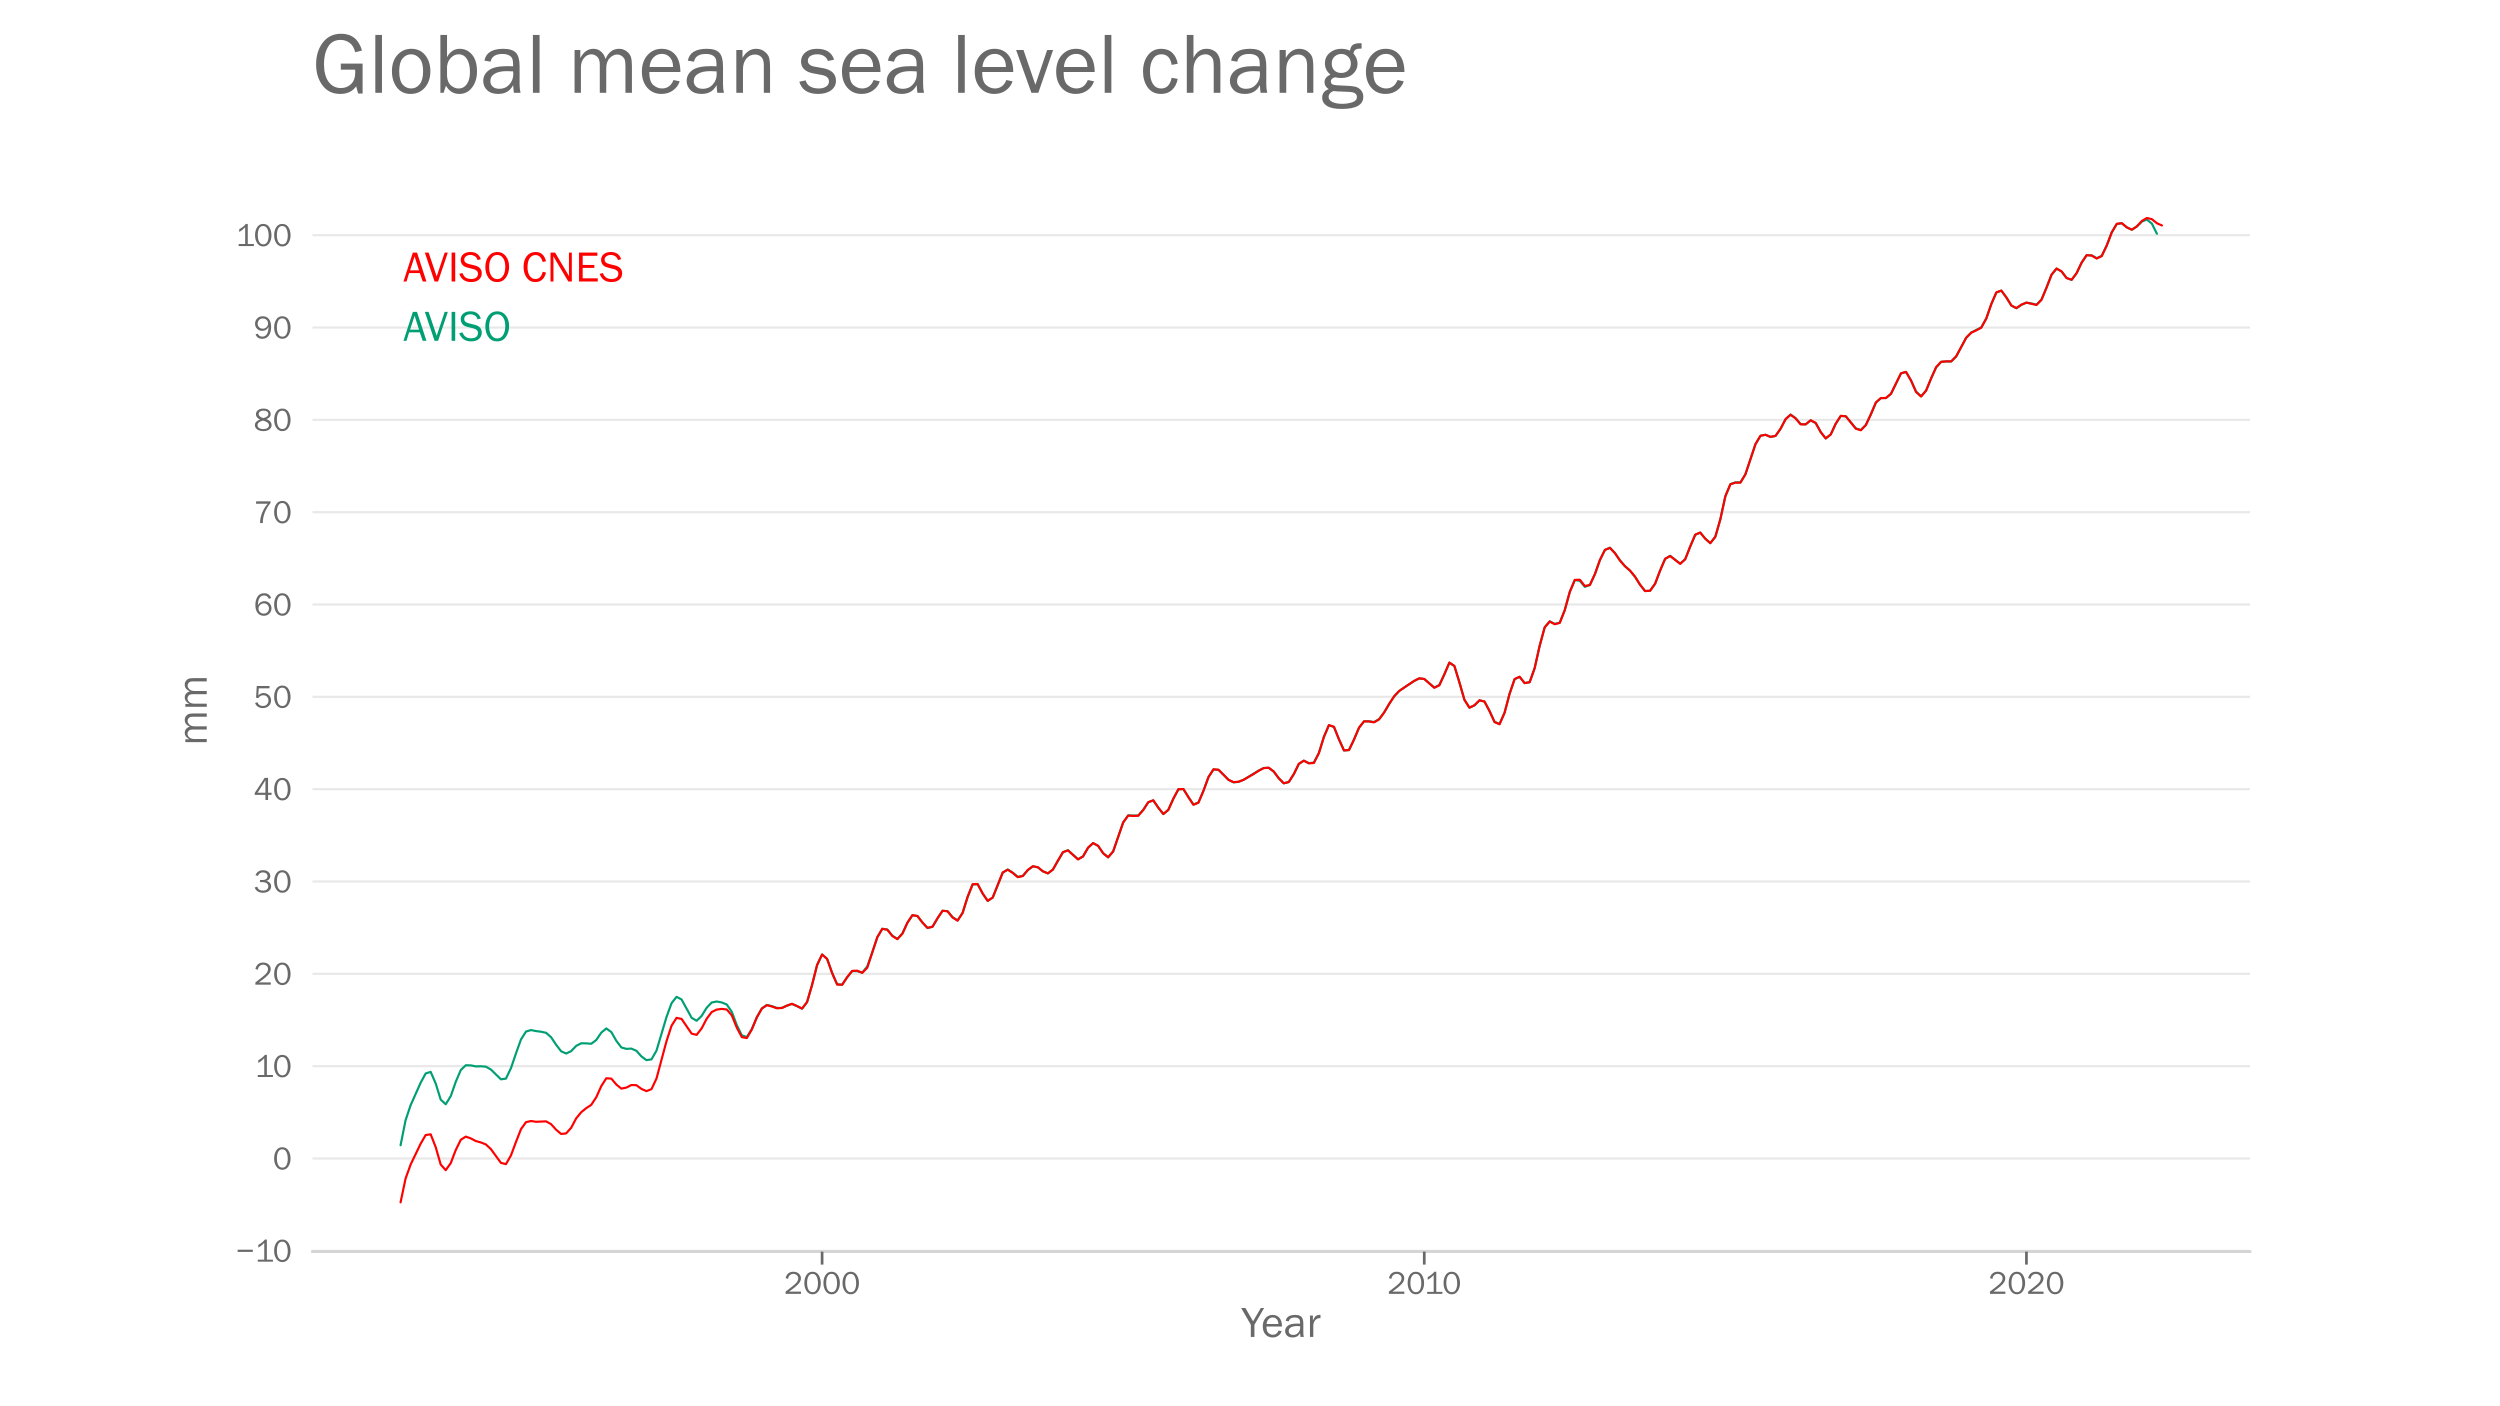 <?xml version="1.0" encoding="utf-8" standalone="no"?>
<!DOCTYPE svg PUBLIC "-//W3C//DTD SVG 1.1//EN"
  "http://www.w3.org/Graphics/SVG/1.1/DTD/svg11.dtd">
<!-- Created with matplotlib (https://matplotlib.org/) -->
<svg height="648pt" version="1.1" viewBox="0 0 1152 648" width="1152pt" xmlns="http://www.w3.org/2000/svg" xmlns:xlink="http://www.w3.org/1999/xlink">
 <defs>
  <style type="text/css">*{stroke-linecap:butt;stroke-linejoin:round;}</style>
 </defs>
 <g id="figure_1">
  <g id="patch_1">
   <path d="M 0 648 
L 1152 648 
L 1152 0 
L 0 0 
z
" style="fill:#ffffff;"/>
  </g>
  <g id="axes_1">
   <g id="patch_2">
    <path d="M 144 576.72 
L 1036.8 576.72 
L 1036.8 77.76 
L 144 77.76 
z
" style="fill:none;"/>
   </g>
   <g id="patch_3">
    <path d="M 144 576.72 
L 1036.8 576.72 
" style="fill:none;stroke:#d3d3d3;stroke-linecap:square;stroke-linejoin:miter;stroke-width:1.25;"/>
   </g>
   <g id="matplotlib.axis_1">
    <g id="xtick_1">
     <g id="line2d_1">
      <defs>
       <path d="M 0 0 
L 0 6 
" id="m109257f600" style="stroke:#696969;stroke-width:1.25;"/>
      </defs>
      <g>
       <use style="fill:#696969;stroke:#696969;stroke-width:1.25;" x="378.82" xlink:href="#m109257f600" y="576.72"/>
      </g>
     </g>
     <g id="text_1">
      <!-- 2000 -->
      <g style="fill:#696969;" transform="translate(361.227 596.218)scale(0.15 -0.15)">
       <defs>
        <path d="M 52.484 6.938 
L 52.484 0 
L 5.172 0 
L 5.172 6.938 
Q 33.203 27.938 38.594 34.594 
Q 44 41.266 44 47.797 
Q 44 53.906 39.453 57.656 
Q 34.906 61.422 29 61.422 
Q 22.906 61.422 18.219 57.297 
Q 13.531 53.172 12.938 46.094 
L 5.172 48.438 
Q 10.062 68.016 29.109 68.016 
Q 39.406 68.016 45.844 62.156 
Q 52.297 56.297 52.297 47.859 
Q 52.297 42.047 49.234 36.672 
Q 46.188 31.297 37.688 23.828 
Q 29.203 16.359 15.719 6.938 
z
" id="FranklinGothic-Book-50"/>
        <path d="M 29.391 -1.312 
Q 17.875 -1.312 10.984 8.672 
Q 4.109 18.656 4.109 33.453 
Q 4.109 48 10.641 58 
Q 17.188 68.016 29.156 68.016 
Q 41.656 68.016 48.125 57.562 
Q 54.594 47.125 54.594 33.062 
Q 54.594 19.281 47.953 8.984 
Q 41.312 -1.312 29.391 -1.312 
z
M 29.438 5.219 
Q 37.891 5.219 41.938 12.859 
Q 46 20.516 46 32.078 
Q 46 44.734 41.844 53.125 
Q 37.703 61.531 29.047 61.531 
Q 20.703 61.531 16.625 53.859 
Q 12.547 46.188 12.547 33.688 
Q 12.547 20.703 16.844 12.953 
Q 21.141 5.219 29.438 5.219 
z
" id="FranklinGothic-Book-48"/>
       </defs>
       <use xlink:href="#FranklinGothic-Book-50"/>
       <use x="58.643" xlink:href="#FranklinGothic-Book-48"/>
       <use x="117.285" xlink:href="#FranklinGothic-Book-48"/>
       <use x="175.928" xlink:href="#FranklinGothic-Book-48"/>
      </g>
     </g>
    </g>
    <g id="xtick_2">
     <g id="line2d_2">
      <g>
       <use style="fill:#696969;stroke:#696969;stroke-width:1.25;" x="656.302" xlink:href="#m109257f600" y="576.72"/>
      </g>
     </g>
     <g id="text_2">
      <!-- 2010 -->
      <g style="fill:#696969;" transform="translate(639.235 596.218)scale(0.15 -0.15)">
       <defs>
        <path d="M 55.859 6.203 
L 55.859 0 
L 9.188 0 
L 9.188 6.203 
L 29.203 6.203 
L 29.203 57.672 
Q 20.359 48.438 10.844 43.266 
L 10.844 51.656 
Q 23.969 58.547 31.203 68.016 
L 37.156 68.016 
L 37.156 6.203 
z
" id="FranklinGothic-Book-49"/>
       </defs>
       <use xlink:href="#FranklinGothic-Book-50"/>
       <use x="58.643" xlink:href="#FranklinGothic-Book-48"/>
       <use x="113.535" xlink:href="#FranklinGothic-Book-49"/>
       <use x="168.928" xlink:href="#FranklinGothic-Book-48"/>
      </g>
     </g>
    </g>
    <g id="xtick_3">
     <g id="line2d_3">
      <g>
       <use style="fill:#696969;stroke:#696969;stroke-width:1.25;" x="933.785" xlink:href="#m109257f600" y="576.72"/>
      </g>
     </g>
     <g id="text_3">
      <!-- 2020 -->
      <g style="fill:#696969;" transform="translate(916.192 596.218)scale(0.15 -0.15)">
       <use xlink:href="#FranklinGothic-Book-50"/>
       <use x="58.643" xlink:href="#FranklinGothic-Book-48"/>
       <use x="117.285" xlink:href="#FranklinGothic-Book-50"/>
       <use x="175.928" xlink:href="#FranklinGothic-Book-48"/>
      </g>
     </g>
    </g>
    <g id="text_4">
     <!-- Year -->
     <g style="fill:#696969;" transform="translate(572.109 616.048)scale(0.2 -0.2)">
      <defs>
       <path d="M 52 66.656 
L 29.688 28.031 
L 29.688 0 
L 21.344 0 
L 21.344 28.031 
L -0.984 66.656 
L 8.844 66.656 
L 26.562 35.984 
L 44.391 66.656 
z
" id="FranklinGothic-Book-89"/>
       <path d="M 40.234 14.703 
L 47.359 13.234 
Q 45.406 6.938 39.734 2.812 
Q 34.078 -1.312 26.422 -1.312 
Q 16.312 -1.312 10.062 5.781 
Q 3.812 12.891 3.812 24.422 
Q 3.812 36.188 10.297 43.438 
Q 16.797 50.688 26.609 50.688 
Q 36.281 50.688 42.156 44 
Q 48.047 37.312 48.188 23.969 
L 12.359 23.969 
Q 12.359 12.797 17.047 8.891 
Q 21.734 4.984 26.953 4.984 
Q 36.375 4.984 40.234 14.703 
z
M 39.797 29.688 
Q 39.703 33.844 38.422 37.062 
Q 37.156 40.281 34.125 42.547 
Q 31.109 44.828 26.859 44.828 
Q 21.141 44.828 17.156 40.719 
Q 13.188 36.625 12.703 29.688 
z
" id="FranklinGothic-Book-101"/>
       <path d="M 46.297 0 
L 38.672 0 
Q 38.234 2.344 37.797 8.891 
Q 32.719 -1.312 20.516 -1.312 
Q 12.203 -1.312 7.766 3.078 
Q 3.328 7.469 3.328 13.625 
Q 3.328 21.094 9.672 25.906 
Q 16.016 30.719 31.25 30.719 
Q 33.297 30.719 37.797 30.516 
Q 37.797 36.375 36.891 38.984 
Q 35.984 41.609 33.047 43.172 
Q 30.125 44.734 25.344 44.734 
Q 13.672 44.734 11.766 35.844 
L 4.688 37.062 
Q 7.281 50.688 26.469 50.688 
Q 36.672 50.688 40.938 46.172 
Q 45.219 41.656 45.219 30.516 
L 45.219 9.578 
Q 45.219 4.344 46.297 0 
z
M 37.797 24.656 
Q 33.109 24.953 30.672 24.953 
Q 21.578 24.953 16.547 21.969 
Q 11.531 19 11.531 13.281 
Q 11.531 9.672 14.234 7.125 
Q 16.938 4.594 22.078 4.594 
Q 29 4.594 33.469 9.625 
Q 37.938 14.656 37.938 21.438 
Q 37.938 22.797 37.797 24.656 
z
" id="FranklinGothic-Book-97"/>
       <path d="M 15.328 0 
L 7.672 0 
L 7.672 49.312 
L 14.406 49.312 
L 14.406 37.797 
Q 17.969 45.953 21.547 48.359 
Q 25.141 50.781 28.906 50.781 
Q 30.078 50.781 31.938 50.594 
L 31.938 43.266 
L 30.375 43.266 
Q 24.031 43.266 19.828 38.531 
Q 15.625 33.797 15.328 26.078 
z
" id="FranklinGothic-Book-114"/>
      </defs>
      <use xlink:href="#FranklinGothic-Book-89"/>
      <use x="45.025" xlink:href="#FranklinGothic-Book-101"/>
      <use x="97.076" xlink:href="#FranklinGothic-Book-97"/>
      <use x="149.957" xlink:href="#FranklinGothic-Book-114"/>
     </g>
    </g>
   </g>
   <g id="matplotlib.axis_2">
    <g id="ytick_1">
     <g id="line2d_4">
      <path clip-path="url(#p09d3ae2247)" d="M 144 576.381 
L 1036.8 576.381 
" style="fill:none;stroke:#d3d3d3;stroke-linecap:round;stroke-opacity:0.5;"/>
     </g>
     <g id="text_5">
      <!-- −10 -->
      <g style="fill:#696969;" transform="translate(108.599 581.38)scale(0.15 -0.15)">
       <defs>
        <path d="M 6 36.766 
L 52.688 36.766 
L 52.688 30.031 
L 6 30.031 
z
" id="FranklinGothic-Book-8722"/>
       </defs>
       <use xlink:href="#FranklinGothic-Book-8722"/>
       <use x="58.643" xlink:href="#FranklinGothic-Book-49"/>
       <use x="114.035" xlink:href="#FranklinGothic-Book-48"/>
      </g>
     </g>
    </g>
    <g id="ytick_2">
     <g id="line2d_5">
      <path clip-path="url(#p09d3ae2247)" d="M 144 533.835 
L 1036.8 533.835 
" style="fill:none;stroke:#d3d3d3;stroke-linecap:round;stroke-opacity:0.5;"/>
     </g>
     <g id="text_6">
      <!-- 0 -->
      <g style="fill:#696969;" transform="translate(125.704 538.834)scale(0.15 -0.15)">
       <use xlink:href="#FranklinGothic-Book-48"/>
      </g>
     </g>
    </g>
    <g id="ytick_3">
     <g id="line2d_6">
      <path clip-path="url(#p09d3ae2247)" d="M 144 491.289 
L 1036.8 491.289 
" style="fill:none;stroke:#d3d3d3;stroke-linecap:round;stroke-opacity:0.5;"/>
     </g>
     <g id="text_7">
      <!-- 10 -->
      <g style="fill:#696969;" transform="translate(117.395 496.289)scale(0.15 -0.15)">
       <use xlink:href="#FranklinGothic-Book-49"/>
       <use x="55.393" xlink:href="#FranklinGothic-Book-48"/>
      </g>
     </g>
    </g>
    <g id="ytick_4">
     <g id="line2d_7">
      <path clip-path="url(#p09d3ae2247)" d="M 144 448.744 
L 1036.8 448.744 
" style="fill:none;stroke:#d3d3d3;stroke-linecap:round;stroke-opacity:0.5;"/>
     </g>
     <g id="text_8">
      <!-- 20 -->
      <g style="fill:#696969;" transform="translate(116.908 453.743)scale(0.15 -0.15)">
       <use xlink:href="#FranklinGothic-Book-50"/>
       <use x="58.643" xlink:href="#FranklinGothic-Book-48"/>
      </g>
     </g>
    </g>
    <g id="ytick_5">
     <g id="line2d_8">
      <path clip-path="url(#p09d3ae2247)" d="M 144 406.198 
L 1036.8 406.198 
" style="fill:none;stroke:#d3d3d3;stroke-linecap:round;stroke-opacity:0.5;"/>
     </g>
     <g id="text_9">
      <!-- 30 -->
      <g style="fill:#696969;" transform="translate(116.908 411.197)scale(0.15 -0.15)">
       <defs>
        <path d="M 19.344 31.344 
L 19.344 37.984 
L 26.953 37.984 
Q 35.297 37.984 38.891 41.406 
Q 42.484 44.828 42.484 49.703 
Q 42.484 55.078 38.469 58.219 
Q 34.469 61.375 28.422 61.375 
Q 17.188 61.375 12.891 50.531 
L 5.375 52.688 
Q 11.812 68.016 29.203 68.016 
Q 38.969 68.016 44.969 62.812 
Q 50.984 57.625 50.984 50.297 
Q 50.984 44.625 47.359 40.406 
Q 43.75 36.188 38.094 35.109 
Q 44.438 34.188 49 29.781 
Q 53.562 25.391 53.562 18.406 
Q 53.562 10.062 46.766 4.375 
Q 39.984 -1.312 28.172 -1.312 
Q 18.797 -1.312 12.125 3.125 
Q 5.469 7.562 2.938 14.938 
L 10.688 17.531 
Q 14.203 5.469 28.031 5.469 
Q 37.016 5.469 40.938 9.297 
Q 44.875 13.141 44.875 18.453 
Q 44.875 24.219 40.156 27.781 
Q 35.453 31.344 26.953 31.344 
z
" id="FranklinGothic-Book-51"/>
       </defs>
       <use xlink:href="#FranklinGothic-Book-51"/>
       <use x="58.643" xlink:href="#FranklinGothic-Book-48"/>
      </g>
     </g>
    </g>
    <g id="ytick_6">
     <g id="line2d_9">
      <path clip-path="url(#p09d3ae2247)" d="M 144 363.652 
L 1036.8 363.652 
" style="fill:none;stroke:#d3d3d3;stroke-linecap:round;stroke-opacity:0.5;"/>
     </g>
     <g id="text_10">
      <!-- 40 -->
      <g style="fill:#696969;" transform="translate(116.908 368.651)scale(0.15 -0.15)">
       <defs>
        <path d="M 44.094 0 
L 36.031 0 
L 36.031 15.875 
L 3.078 15.875 
L 3.078 21.484 
L 33.641 68.062 
L 44.094 68.062 
L 44.094 22.469 
L 54.891 22.469 
L 54.891 15.875 
L 44.094 15.875 
z
M 36.031 22.469 
L 36.031 54 
Q 36.031 57.422 36.188 61.375 
Q 34.078 57.516 32.562 55.125 
L 11.766 22.469 
z
" id="FranklinGothic-Book-52"/>
       </defs>
       <use xlink:href="#FranklinGothic-Book-52"/>
       <use x="58.643" xlink:href="#FranklinGothic-Book-48"/>
      </g>
     </g>
    </g>
    <g id="ytick_7">
     <g id="line2d_10">
      <path clip-path="url(#p09d3ae2247)" d="M 144 321.107 
L 1036.8 321.107 
" style="fill:none;stroke:#d3d3d3;stroke-linecap:round;stroke-opacity:0.5;"/>
     </g>
     <g id="text_11">
      <!-- 50 -->
      <g style="fill:#696969;" transform="translate(116.908 326.106)scale(0.15 -0.15)">
       <defs>
        <path d="M 48.875 66.656 
L 48.188 59.469 
L 15.438 59.469 
L 14.016 37.844 
Q 21.438 45.125 30.328 45.125 
Q 39.703 45.125 46.516 38.625 
Q 53.328 32.125 53.328 22.016 
Q 53.328 11.766 45.922 5.219 
Q 38.531 -1.312 27.828 -1.312 
Q 19.438 -1.312 12.891 3.078 
Q 6.344 7.469 4.297 14.453 
L 11.422 16.891 
Q 15.828 5.281 27.938 5.281 
Q 35.891 5.281 40.578 9.984 
Q 45.266 14.703 45.266 22.016 
Q 45.266 29.688 40.625 33.984 
Q 35.984 38.281 29.5 38.281 
Q 20.016 38.281 13.812 29.203 
L 7.234 30.609 
L 9.375 66.656 
z
" id="FranklinGothic-Book-53"/>
       </defs>
       <use xlink:href="#FranklinGothic-Book-53"/>
       <use x="58.643" xlink:href="#FranklinGothic-Book-48"/>
      </g>
     </g>
    </g>
    <g id="ytick_8">
     <g id="line2d_11">
      <path clip-path="url(#p09d3ae2247)" d="M 144 278.561 
L 1036.8 278.561 
" style="fill:none;stroke:#d3d3d3;stroke-linecap:round;stroke-opacity:0.5;"/>
     </g>
     <g id="text_12">
      <!-- 60 -->
      <g style="fill:#696969;" transform="translate(116.908 283.56)scale(0.15 -0.15)">
       <defs>
        <path d="M 53.562 53.031 
L 46.047 50.984 
Q 42.188 61.141 31.984 61.141 
Q 13.234 61.141 12.797 30.125 
Q 15.766 37.016 21.234 40.328 
Q 26.703 43.656 32.812 43.656 
Q 42.094 43.656 48.359 37.188 
Q 54.641 30.719 54.641 21.688 
Q 54.641 12.312 47.969 5.5 
Q 41.312 -1.312 30.906 -1.312 
Q 19.094 -1.312 12.078 7.594 
Q 5.078 16.5 5.078 31.844 
Q 5.078 46.828 11.688 57.422 
Q 18.312 68.016 32.172 68.016 
Q 48.141 68.016 53.562 53.031 
z
M 30.766 5.375 
Q 37.844 5.375 42.359 10.031 
Q 46.875 14.703 46.875 21.234 
Q 46.875 27.688 42.453 32.297 
Q 38.031 36.922 31.5 36.922 
Q 24.75 36.922 19.719 32.078 
Q 14.703 27.25 14.703 20.75 
Q 14.703 14.75 19.188 10.062 
Q 23.688 5.375 30.766 5.375 
z
" id="FranklinGothic-Book-54"/>
       </defs>
       <use xlink:href="#FranklinGothic-Book-54"/>
       <use x="58.643" xlink:href="#FranklinGothic-Book-48"/>
      </g>
     </g>
    </g>
    <g id="ytick_9">
     <g id="line2d_12">
      <path clip-path="url(#p09d3ae2247)" d="M 144 236.015 
L 1036.8 236.015 
" style="fill:none;stroke:#d3d3d3;stroke-linecap:round;stroke-opacity:0.5;"/>
     </g>
     <g id="text_13">
      <!-- 70 -->
      <g style="fill:#696969;" transform="translate(116.908 241.014)scale(0.15 -0.15)">
       <defs>
        <path d="M 28.078 0 
L 19.484 0 
Q 19.484 16.75 26.312 32.594 
Q 33.156 48.438 43.062 59.328 
L 6.891 59.328 
L 7.719 66.656 
L 51.766 66.656 
L 51.766 61.672 
Q 39.844 47.312 33.938 31.781 
Q 28.031 16.266 28.031 2.297 
Q 28.031 1.516 28.078 0 
z
" id="FranklinGothic-Book-55"/>
       </defs>
       <use xlink:href="#FranklinGothic-Book-55"/>
       <use x="58.643" xlink:href="#FranklinGothic-Book-48"/>
      </g>
     </g>
    </g>
    <g id="ytick_10">
     <g id="line2d_13">
      <path clip-path="url(#p09d3ae2247)" d="M 144 193.469 
L 1036.8 193.469 
" style="fill:none;stroke:#d3d3d3;stroke-linecap:round;stroke-opacity:0.5;"/>
     </g>
     <g id="text_14">
      <!-- 80 -->
      <g style="fill:#696969;" transform="translate(116.908 198.468)scale(0.15 -0.15)">
       <defs>
        <path d="M 19.484 34.578 
Q 6.844 40.094 6.844 50.594 
Q 6.844 58.203 13.141 63.109 
Q 19.438 68.016 29.828 68.016 
Q 40.094 68.016 46.141 63.297 
Q 52.203 58.594 52.203 50.984 
Q 52.203 40.375 39.266 35.797 
Q 49.703 30.953 52.359 26.453 
Q 55.031 21.969 55.031 17.484 
Q 55.031 9.469 48.219 4.078 
Q 41.406 -1.312 29.734 -1.312 
Q 17.281 -1.312 10.438 4.172 
Q 3.609 9.672 3.609 17.234 
Q 3.609 28.516 19.484 34.578 
z
M 29.594 38.719 
Q 37.984 40.969 41.453 43.891 
Q 44.922 46.828 44.922 51.219 
Q 44.922 56.344 40.797 59 
Q 36.672 61.672 29.938 61.672 
Q 23.484 61.672 19.375 58.859 
Q 15.281 56.062 15.281 51.312 
Q 15.281 46.625 19.844 43.203 
Q 24.422 39.797 29.594 38.719 
z
M 28.656 31.062 
Q 11.766 27.047 11.766 16.938 
Q 11.766 11.672 16.375 8.328 
Q 21 4.984 29.984 4.984 
Q 37.594 4.984 42.234 8.25 
Q 46.875 11.531 46.875 16.609 
Q 46.875 26.312 28.656 31.062 
z
" id="FranklinGothic-Book-56"/>
       </defs>
       <use xlink:href="#FranklinGothic-Book-56"/>
       <use x="58.643" xlink:href="#FranklinGothic-Book-48"/>
      </g>
     </g>
    </g>
    <g id="ytick_11">
     <g id="line2d_14">
      <path clip-path="url(#p09d3ae2247)" d="M 144 150.924 
L 1036.8 150.924 
" style="fill:none;stroke:#d3d3d3;stroke-linecap:round;stroke-opacity:0.5;"/>
     </g>
     <g id="text_15">
      <!-- 90 -->
      <g style="fill:#696969;" transform="translate(116.908 155.923)scale(0.15 -0.15)">
       <defs>
        <path d="M 5.719 12.156 
L 12.406 14.594 
Q 16.547 5.375 26.375 5.375 
Q 35.891 5.375 40.703 13.375 
Q 45.516 21.391 45.656 35.109 
Q 39.109 23.094 25.984 23.094 
Q 16.703 23.094 10.406 29.422 
Q 4.109 35.75 4.109 45.062 
Q 4.109 54.547 10.719 61.281 
Q 17.328 68.016 27.594 68.016 
Q 40.141 68.016 46.828 59.203 
Q 53.516 50.391 53.516 34.969 
Q 53.516 18.75 46.438 8.719 
Q 39.359 -1.312 26.266 -1.312 
Q 10.984 -1.312 5.719 12.156 
z
M 27.828 29.781 
Q 34.719 29.781 39.375 34.594 
Q 44.047 39.406 44.047 45.844 
Q 44.047 52.094 39.625 56.578 
Q 35.203 61.078 27.984 61.078 
Q 20.656 61.078 16.406 56.469 
Q 12.156 51.859 12.156 45.219 
Q 12.156 38.094 16.859 33.938 
Q 21.578 29.781 27.828 29.781 
z
" id="FranklinGothic-Book-57"/>
       </defs>
       <use xlink:href="#FranklinGothic-Book-57"/>
       <use x="58.643" xlink:href="#FranklinGothic-Book-48"/>
      </g>
     </g>
    </g>
    <g id="ytick_12">
     <g id="line2d_15">
      <path clip-path="url(#p09d3ae2247)" d="M 144 108.378 
L 1036.8 108.378 
" style="fill:none;stroke:#d3d3d3;stroke-linecap:round;stroke-opacity:0.5;"/>
     </g>
     <g id="text_16">
      <!-- 100 -->
      <g style="fill:#696969;" transform="translate(108.599 113.377)scale(0.15 -0.15)">
       <use xlink:href="#FranklinGothic-Book-49"/>
       <use x="55.393" xlink:href="#FranklinGothic-Book-48"/>
       <use x="114.035" xlink:href="#FranklinGothic-Book-48"/>
      </g>
     </g>
    </g>
    <g id="text_17">
     <!-- mm -->
     <g style="fill:#696969;" transform="translate(95.268 343.518)rotate(-90)scale(0.2 -0.2)">
      <defs>
       <path d="M 73.734 0 
L 66.266 0 
L 66.266 30.672 
Q 66.266 35.406 65.594 37.766 
Q 64.938 40.141 62.391 42.109 
Q 59.859 44.094 56.688 44.094 
Q 52.297 44.094 48.219 40.062 
Q 44.141 36.031 44.141 27.781 
L 44.141 0 
L 36.719 0 
L 36.719 32.469 
Q 36.719 38.969 33.609 41.656 
Q 30.516 44.344 27.094 44.344 
Q 22.219 44.344 18.594 40.141 
Q 14.984 35.938 14.984 29.5 
L 14.984 0 
L 7.672 0 
L 7.672 49.312 
L 14.266 49.312 
L 14.266 39.844 
Q 19.781 50.688 29.438 50.688 
Q 34.766 50.688 38.469 47.219 
Q 42.188 43.75 43.266 38.875 
Q 48.344 50.688 58.844 50.688 
Q 63.875 50.688 67.656 47.797 
Q 71.438 44.922 72.578 41.188 
Q 73.734 37.453 73.734 30.672 
z
" id="FranklinGothic-Book-109"/>
      </defs>
      <use xlink:href="#FranklinGothic-Book-109"/>
      <use x="81.396" xlink:href="#FranklinGothic-Book-109"/>
     </g>
    </g>
   </g>
   <g id="text_18">
    <!-- Global mean sea level change -->
    <g style="fill:#696969;" transform="translate(144 42.76)scale(0.4 -0.4)">
     <defs>
      <path d="M 57.719 33.594 
L 57.719 -0.875 
L 52.594 -0.875 
L 50.297 7.469 
Q 44.141 -1.312 31.984 -1.312 
Q 18.797 -1.312 11.469 8.594 
Q 4.156 18.5 4.156 32.672 
Q 4.156 47.797 11.906 57.906 
Q 19.672 68.016 33.016 68.016 
Q 51.422 68.016 57.031 48.688 
L 49.125 46.781 
Q 47.406 54.203 42.719 57.562 
Q 38.031 60.938 32.469 60.938 
Q 22.609 60.938 17.922 52.969 
Q 13.234 45.016 13.234 33.016 
Q 13.234 20.062 18.484 12.766 
Q 23.734 5.469 32.766 5.469 
Q 39.797 5.469 44.5 10.125 
Q 49.219 14.797 49.219 23 
Q 49.219 24.516 49.125 26.609 
L 32.625 26.609 
L 32.625 33.594 
z
" id="FranklinGothic-Book-71"/>
      <path d="M 15.328 0 
L 7.672 0 
L 7.672 66.656 
L 15.328 66.656 
z
" id="FranklinGothic-Book-108"/>
      <path d="M 25.344 -1.312 
Q 15.188 -1.312 9.5 6.203 
Q 3.812 13.719 3.812 24.859 
Q 3.812 36.625 10.203 43.656 
Q 16.609 50.688 26.125 50.688 
Q 36.328 50.688 42.203 43.281 
Q 48.094 35.891 48.094 24.812 
Q 48.094 13.281 41.75 5.984 
Q 35.406 -1.312 25.344 -1.312 
z
M 25.922 4.984 
Q 31.781 4.984 35.734 9.812 
Q 39.703 14.656 39.703 24.859 
Q 39.703 35.109 35.547 39.719 
Q 31.391 44.344 25.828 44.344 
Q 20.125 44.344 16.156 39.672 
Q 12.203 35.016 12.203 24.906 
Q 12.203 14.203 16.156 9.594 
Q 20.125 4.984 25.922 4.984 
z
" id="FranklinGothic-Book-111"/>
      <path d="M 11.375 0 
L 7.672 0 
L 7.672 66.656 
L 15.328 66.656 
L 15.328 41.109 
Q 20.609 50.688 29.891 50.688 
Q 38.375 50.688 44.109 44 
Q 49.859 37.312 49.859 24.562 
Q 49.859 13.578 44.219 6.125 
Q 38.578 -1.312 29.547 -1.312 
Q 19.484 -1.312 14.109 8.156 
z
M 15.328 19.344 
Q 15.875 11.766 20 8.344 
Q 24.125 4.938 28.719 4.938 
Q 34.578 4.938 38.156 10.016 
Q 41.75 15.094 41.75 23.922 
Q 41.75 33.453 38.281 38.891 
Q 34.812 44.344 28.656 44.344 
Q 23.828 44.344 19.938 40.453 
Q 16.062 36.578 15.328 30.422 
z
" id="FranklinGothic-Book-98"/>
      <path id="FranklinGothic-Book-32"/>
      <path d="M 46.531 0 
L 39.359 0 
L 39.359 31.688 
Q 39.359 38.531 36.375 41.312 
Q 33.406 44.094 29.156 44.094 
Q 23.297 44.094 19.312 39.406 
Q 15.328 34.719 15.328 27.047 
L 15.328 0 
L 7.672 0 
L 7.672 49.312 
L 14.797 49.312 
L 14.797 40.234 
Q 20.797 50.688 30.375 50.688 
Q 35.891 50.688 39.766 47.828 
Q 43.656 44.969 45.094 41.406 
Q 46.531 37.844 46.531 28.516 
z
" id="FranklinGothic-Book-110"/>
      <path d="M 1.031 12.797 
L 8.344 14.312 
Q 10.797 4.984 23.781 4.984 
Q 28.562 4.984 31.875 7.125 
Q 35.203 9.281 35.203 13.188 
Q 35.203 19 26.766 20.562 
L 16.359 22.516 
Q 10.25 23.688 6.641 27.094 
Q 3.031 30.516 3.031 36.141 
Q 3.031 42.328 7.953 46.5 
Q 12.891 50.688 21.234 50.688 
Q 37.312 50.688 41.062 38.141 
L 34.031 36.625 
Q 31 44.344 21.578 44.344 
Q 16.891 44.344 13.891 42.406 
Q 10.891 40.484 10.891 37.016 
Q 10.891 31.547 18.562 30.125 
L 28.172 28.422 
Q 43.266 25.688 43.266 13.812 
Q 43.266 7.031 37.641 2.859 
Q 32.031 -1.312 22.703 -1.312 
Q 5.172 -1.312 1.031 12.797 
z
" id="FranklinGothic-Book-115"/>
      <path d="M 43.797 49.312 
L 26.766 0 
L 18.797 0 
L 1.172 49.312 
L 9.672 49.312 
L 23.391 9.234 
L 36.969 49.312 
z
" id="FranklinGothic-Book-118"/>
      <path d="M 36.812 17.281 
L 43.75 16.062 
Q 42.281 7.906 37.25 3.297 
Q 32.234 -1.312 24.703 -1.312 
Q 14.5 -1.312 9.156 6.203 
Q 3.812 13.719 3.812 24.562 
Q 3.812 35.797 9.453 43.234 
Q 15.094 50.688 24.812 50.688 
Q 32.859 50.688 37.719 45.875 
Q 42.578 41.062 43.75 33.453 
L 36.812 32.125 
Q 34.859 44.344 25 44.344 
Q 18.656 44.344 15.234 38.938 
Q 11.812 33.547 11.812 24.953 
Q 11.812 15.484 15.203 10.234 
Q 18.609 4.984 24.75 4.984 
Q 34.281 4.984 36.812 17.281 
z
" id="FranklinGothic-Book-99"/>
      <path d="M 46.344 0 
L 38.672 0 
L 38.672 29.938 
Q 38.672 35.203 38.016 37.844 
Q 37.359 40.484 34.891 42.406 
Q 32.422 44.344 29.203 44.344 
Q 23.297 44.344 19.312 39.5 
Q 15.328 34.672 15.328 26.562 
L 15.328 0 
L 7.672 0 
L 7.672 66.656 
L 15.328 66.656 
L 15.328 40.234 
Q 20.562 50.688 30.281 50.688 
Q 34.625 50.688 38.016 48.969 
Q 41.406 47.266 43.203 44.484 
Q 45.016 41.703 45.672 38.984 
Q 46.344 36.281 46.344 29.938 
z
" id="FranklinGothic-Book-104"/>
      <path d="M 47.953 57.031 
L 47.953 50.922 
Q 42.672 50.922 40.891 49.703 
Q 39.109 48.484 38.531 45.312 
Q 43.266 39.844 43.266 33.406 
Q 43.266 26.656 38.109 21.828 
Q 32.953 17 24.266 17 
Q 22.312 17 20.906 17.281 
Q 18.219 17.828 17.531 17.828 
Q 16.219 17.828 14.359 16.531 
Q 12.5 15.234 12.5 13.188 
Q 12.5 10.25 15.188 9.375 
Q 17.875 8.5 27.828 8.25 
Q 36.281 8.016 40.312 7.109 
Q 44.344 6.203 47.125 3.094 
Q 49.906 0 49.906 -4.5 
Q 49.906 -18.609 25.094 -18.609 
Q 13.328 -18.609 7.938 -15.062 
Q 2.547 -11.531 2.547 -5.609 
Q 2.547 1.562 10.062 4.25 
Q 5.219 7.422 5.219 12.203 
Q 5.219 17.922 12.062 20.953 
Q 5.672 26.125 5.672 33.984 
Q 5.672 41.312 11.141 46 
Q 16.609 50.688 24.469 50.688 
Q 30.031 50.688 34.578 48.578 
Q 35.297 53.422 37.953 55.266 
Q 40.625 57.125 46.047 57.125 
Q 46.578 57.125 47.953 57.031 
z
M 24.516 22.859 
Q 29.391 22.859 32.469 25.859 
Q 35.547 28.859 35.547 33.641 
Q 35.547 38.531 32.344 41.625 
Q 29.156 44.734 24.609 44.734 
Q 20.266 44.734 16.891 41.828 
Q 13.531 38.922 13.531 33.547 
Q 13.531 28.766 16.547 25.812 
Q 19.578 22.859 24.516 22.859 
z
M 15.328 2 
Q 9.969 -0.344 9.969 -4.781 
Q 9.969 -8.547 14.375 -10.625 
Q 18.797 -12.703 25.641 -12.703 
Q 31.984 -12.703 37.25 -10.906 
Q 42.531 -9.125 42.531 -4.891 
Q 42.531 -2.594 40.969 -1.125 
Q 39.406 0.344 36.688 0.734 
Q 33.984 1.125 27.25 1.312 
Q 19.188 1.516 15.328 2 
z
" id="FranklinGothic-Book-103"/>
     </defs>
     <use xlink:href="#FranklinGothic-Book-71"/>
     <use x="64.697" xlink:href="#FranklinGothic-Book-108"/>
     <use x="87.695" xlink:href="#FranklinGothic-Book-111"/>
     <use x="139.648" xlink:href="#FranklinGothic-Book-98"/>
     <use x="193.359" xlink:href="#FranklinGothic-Book-97"/>
     <use x="246.24" xlink:href="#FranklinGothic-Book-108"/>
     <use x="269.238" xlink:href="#FranklinGothic-Book-32"/>
     <use x="294.238" xlink:href="#FranklinGothic-Book-109"/>
     <use x="375.635" xlink:href="#FranklinGothic-Book-101"/>
     <use x="427.686" xlink:href="#FranklinGothic-Book-97"/>
     <use x="480.566" xlink:href="#FranklinGothic-Book-110"/>
     <use x="534.766" xlink:href="#FranklinGothic-Book-32"/>
     <use x="559.766" xlink:href="#FranklinGothic-Book-115"/>
     <use x="606.152" xlink:href="#FranklinGothic-Book-101"/>
     <use x="658.203" xlink:href="#FranklinGothic-Book-97"/>
     <use x="711.084" xlink:href="#FranklinGothic-Book-32"/>
     <use x="736.084" xlink:href="#FranklinGothic-Book-108"/>
     <use x="759.082" xlink:href="#FranklinGothic-Book-101"/>
     <use x="809.383" xlink:href="#FranklinGothic-Book-118"/>
     <use x="852.902" xlink:href="#FranklinGothic-Book-101"/>
     <use x="904.953" xlink:href="#FranklinGothic-Book-108"/>
     <use x="927.951" xlink:href="#FranklinGothic-Book-32"/>
     <use x="952.951" xlink:href="#FranklinGothic-Book-99"/>
     <use x="999.533" xlink:href="#FranklinGothic-Book-104"/>
     <use x="1053.537" xlink:href="#FranklinGothic-Book-97"/>
     <use x="1106.418" xlink:href="#FranklinGothic-Book-110"/>
     <use x="1160.617" xlink:href="#FranklinGothic-Book-103"/>
     <use x="1209.738" xlink:href="#FranklinGothic-Book-101"/>
    </g>
   </g>
   <g id="legend_1">
    <g id="line2d_16"/>
    <g id="text_19">
     <!-- AVISO CNES -->
     <g style="fill:#ff0000;" transform="translate(185.856 129.718)scale(0.2 -0.2)">
      <defs>
       <path d="M 53.219 0 
L 44.672 0 
L 37.938 19.484 
L 13.281 19.484 
L 7.328 0 
L 0.344 0 
L 21.969 66.656 
L 31.5 66.656 
z
M 36.188 25.734 
L 25.922 57.766 
L 15.578 25.734 
z
" id="FranklinGothic-Book-65"/>
       <path d="M 53.328 66.656 
L 30.859 0 
L 22.797 0 
L 0.344 66.656 
L 9.031 66.656 
L 27.641 11.672 
L 46.047 66.656 
z
" id="FranklinGothic-Book-86"/>
       <path d="M 16.703 0 
L 8.344 0 
L 8.344 66.656 
L 16.703 66.656 
z
" id="FranklinGothic-Book-73"/>
       <path d="M 1.031 17.719 
L 8.547 19.438 
Q 13.094 5.812 28.219 5.812 
Q 36.141 5.812 40.141 9.156 
Q 44.141 12.5 44.141 18.109 
Q 44.141 22.359 41.078 24.953 
Q 38.031 27.547 34.031 28.516 
L 20.703 31.844 
Q 15.531 33.156 12.234 35.031 
Q 8.938 36.922 6.641 40.828 
Q 4.344 44.734 4.344 49.75 
Q 4.344 58.109 10.641 63.062 
Q 16.938 68.016 26.812 68.016 
Q 44.969 68.016 50.688 51.562 
L 43.109 49.312 
Q 41.797 55.172 36.906 58.172 
Q 32.031 61.188 26.516 61.188 
Q 21.047 61.188 16.766 58.297 
Q 12.5 55.422 12.5 50.141 
Q 12.5 42.781 23.344 40.188 
L 35.797 37.203 
Q 52.875 33.109 52.875 18.797 
Q 52.875 10.156 46.453 4.422 
Q 40.047 -1.312 28.375 -1.312 
Q 7.672 -1.312 1.031 17.719 
z
" id="FranklinGothic-Book-83"/>
       <path d="M 31.344 -1.312 
Q 18.5 -1.312 11.328 8.672 
Q 4.156 18.656 4.156 33.156 
Q 4.156 48.297 11.672 58.156 
Q 19.188 68.016 31.594 68.016 
Q 43.953 68.016 51.422 58.328 
Q 58.891 48.641 58.891 33.891 
Q 58.891 19.734 51.641 9.203 
Q 44.391 -1.312 31.344 -1.312 
z
M 31.547 5.469 
Q 40.281 5.469 45.203 13.422 
Q 50.141 21.391 50.141 33.938 
Q 50.141 46.828 45.031 54 
Q 39.938 61.188 31.5 61.188 
Q 22.953 61.188 17.922 53.422 
Q 12.891 45.656 12.891 33.109 
Q 12.891 20.844 17.969 13.156 
Q 23.047 5.469 31.547 5.469 
z
" id="FranklinGothic-Book-79"/>
       <path d="M 48.297 22.406 
L 55.906 20.703 
Q 50.438 -1.312 31.203 -1.312 
Q 18.562 -1.312 11.359 8.891 
Q 4.156 19.094 4.156 33.984 
Q 4.156 49.359 11.672 58.688 
Q 19.188 68.016 31.844 68.016 
Q 50.594 68.016 55.906 46.578 
L 48.047 45.016 
Q 43.75 60.938 31.781 60.938 
Q 22.953 60.938 18.094 53.531 
Q 13.234 46.141 13.234 32.766 
Q 13.234 20.516 18.203 13.109 
Q 23.188 5.719 31.391 5.719 
Q 44.141 5.719 48.297 22.406 
z
" id="FranklinGothic-Book-67"/>
       <path d="M 57.422 0 
L 49.312 0 
L 14.844 58.109 
L 14.938 53.719 
Q 15.094 51.219 15.094 49.516 
L 15.094 0 
L 8.344 0 
L 8.344 66.656 
L 18.797 66.656 
L 51.031 12.312 
L 50.922 16.938 
Q 50.828 19.672 50.828 21.781 
L 50.828 66.656 
L 57.422 66.656 
z
" id="FranklinGothic-Book-78"/>
       <path d="M 51.469 7.328 
L 51.469 0 
L 8.344 0 
L 8.344 66.656 
L 50.531 66.656 
L 50.531 59.328 
L 16.703 59.328 
L 16.703 38.141 
L 43.562 38.141 
L 43.562 31.344 
L 16.703 31.344 
L 16.703 7.328 
z
" id="FranklinGothic-Book-69"/>
      </defs>
      <use xlink:href="#FranklinGothic-Book-65"/>
      <use x="49.189" xlink:href="#FranklinGothic-Book-86"/>
      <use x="102.852" xlink:href="#FranklinGothic-Book-73"/>
      <use x="127.852" xlink:href="#FranklinGothic-Book-83"/>
      <use x="184.785" xlink:href="#FranklinGothic-Book-79"/>
      <use x="247.871" xlink:href="#FranklinGothic-Book-32"/>
      <use x="272.871" xlink:href="#FranklinGothic-Book-67"/>
      <use x="330.781" xlink:href="#FranklinGothic-Book-78"/>
      <use x="396.504" xlink:href="#FranklinGothic-Book-69"/>
      <use x="451.289" xlink:href="#FranklinGothic-Book-83"/>
     </g>
    </g>
    <g id="line2d_17"/>
    <g id="text_20">
     <!-- AVISO -->
     <g style="fill:#009e73;" transform="translate(185.856 157.05)scale(0.2 -0.2)">
      <use xlink:href="#FranklinGothic-Book-65"/>
      <use x="49.189" xlink:href="#FranklinGothic-Book-86"/>
      <use x="102.852" xlink:href="#FranklinGothic-Book-73"/>
      <use x="127.852" xlink:href="#FranklinGothic-Book-83"/>
      <use x="184.785" xlink:href="#FranklinGothic-Book-79"/>
     </g>
    </g>
   </g>
   <g id="line2d_18">
    <path clip-path="url(#p09d3ae2247)" d="M 184.582 527.736 
L 186.894 516.2 
L 189.207 509.289 
L 193.831 498.943 
L 196.144 494.643 
L 198.456 493.927 
L 200.768 499.26 
L 203.081 506.724 
L 205.393 508.837 
L 207.705 505.114 
L 210.018 498.485 
L 212.33 493.092 
L 214.642 490.867 
L 216.955 490.925 
L 219.267 491.398 
L 221.579 491.332 
L 223.892 491.523 
L 226.204 492.831 
L 230.829 497.351 
L 233.141 497.029 
L 235.454 492.2 
L 237.766 485.382 
L 240.078 478.953 
L 242.391 475.335 
L 244.703 474.653 
L 247.015 475.13 
L 249.328 475.417 
L 251.64 475.922 
L 253.952 477.968 
L 256.265 481.423 
L 258.577 484.438 
L 260.89 485.468 
L 263.202 484.364 
L 265.514 481.929 
L 267.827 480.746 
L 270.139 480.782 
L 272.451 480.969 
L 274.764 479.23 
L 277.076 475.841 
L 279.388 473.912 
L 281.701 475.586 
L 284.013 479.611 
L 286.325 482.667 
L 288.638 483.316 
L 290.95 483.194 
L 293.262 484.211 
L 295.575 486.801 
L 297.887 488.511 
L 300.2 488.154 
L 302.512 484.116 
L 307.137 468.599 
L 309.449 462.274 
L 311.761 459.345 
L 314.074 460.572 
L 318.698 469.001 
L 321.011 470.36 
L 323.323 468.129 
L 325.635 464.375 
L 327.948 461.949 
L 330.26 461.491 
L 332.572 461.923 
L 334.885 462.868 
L 337.197 466.214 
L 339.51 472.346 
L 341.822 477.078 
L 344.134 477.86 
L 346.447 474.162 
L 348.759 468.732 
L 351.071 464.713 
L 353.384 463.085 
L 355.696 463.63 
L 358.008 464.478 
L 360.321 464.441 
L 362.633 463.43 
L 364.945 462.627 
L 367.258 463.634 
L 369.57 464.777 
L 371.883 461.801 
L 374.195 453.909 
L 376.507 444.751 
L 378.82 439.852 
L 381.132 441.803 
L 383.444 448.261 
L 385.757 453.558 
L 388.069 453.738 
L 390.381 450.325 
L 392.694 447.47 
L 395.006 447.527 
L 397.318 448.212 
L 399.631 445.33 
L 401.943 438.866 
L 404.255 431.942 
L 406.568 427.995 
L 408.88 428.323 
L 411.193 431.158 
L 413.505 432.643 
L 415.817 430.215 
L 418.13 425.245 
L 420.442 421.784 
L 422.754 422.13 
L 425.067 425.124 
L 427.379 427.594 
L 429.691 427.093 
L 432.004 423.205 
L 434.316 419.684 
L 436.628 419.832 
L 438.941 422.617 
L 441.253 424.111 
L 443.566 420.655 
L 445.878 413.334 
L 448.19 407.542 
L 450.503 407.439 
L 452.815 411.742 
L 455.127 415.131 
L 457.44 413.629 
L 462.064 402.064 
L 464.377 400.659 
L 466.689 402.113 
L 469.001 404.049 
L 471.314 403.626 
L 473.626 400.944 
L 475.938 399.24 
L 478.251 399.662 
L 480.563 401.498 
L 482.876 402.467 
L 485.188 400.723 
L 489.813 392.7 
L 492.125 391.78 
L 496.75 395.894 
L 499.062 394.625 
L 501.374 390.677 
L 503.687 388.563 
L 505.999 389.778 
L 508.311 393.156 
L 510.624 395.063 
L 512.936 392.393 
L 517.561 378.985 
L 519.873 375.718 
L 522.186 375.822 
L 524.498 375.772 
L 526.81 373.187 
L 529.123 369.694 
L 531.435 368.851 
L 533.747 372.211 
L 536.06 375.109 
L 538.372 373.194 
L 540.684 368.074 
L 542.997 363.753 
L 545.309 363.602 
L 547.621 367.263 
L 549.934 370.693 
L 552.246 369.757 
L 554.559 364.373 
L 556.871 358.107 
L 559.183 354.579 
L 561.496 354.756 
L 563.808 356.987 
L 566.12 359.379 
L 568.433 360.51 
L 570.745 360.282 
L 573.057 359.332 
L 579.994 355.055 
L 582.307 353.911 
L 584.619 353.817 
L 586.931 355.584 
L 589.244 358.641 
L 591.556 360.949 
L 593.869 360.367 
L 596.181 356.77 
L 598.493 352.047 
L 600.806 350.516 
L 603.118 351.657 
L 605.43 351.41 
L 607.743 346.928 
L 610.055 339.541 
L 612.367 334.196 
L 614.68 334.975 
L 616.992 340.712 
L 619.304 345.803 
L 621.617 345.628 
L 623.929 340.808 
L 626.241 335.38 
L 628.554 332.394 
L 630.866 332.358 
L 633.179 332.702 
L 635.491 331.363 
L 637.803 328.31 
L 640.116 324.458 
L 642.428 320.915 
L 644.74 318.435 
L 647.053 316.803 
L 651.677 313.795 
L 653.99 312.644 
L 656.302 312.899 
L 660.927 316.785 
L 663.239 315.665 
L 665.552 310.732 
L 667.864 305.384 
L 670.176 306.92 
L 672.489 314.44 
L 674.801 322.449 
L 677.113 326.117 
L 679.426 325.043 
L 681.738 322.77 
L 684.05 323.274 
L 686.363 327.57 
L 688.675 332.575 
L 690.987 333.603 
L 693.3 328.425 
L 695.612 319.753 
L 697.924 312.985 
L 700.237 311.894 
L 702.549 314.775 
L 704.862 314.374 
L 707.174 307.904 
L 709.486 297.592 
L 711.799 289.075 
L 714.111 286.3 
L 716.423 287.491 
L 718.736 286.888 
L 721.048 281.107 
L 723.36 272.777 
L 725.673 267.306 
L 727.985 267.638 
L 730.297 270.422 
L 732.61 269.581 
L 734.922 264.628 
L 737.234 258.119 
L 739.547 253.404 
L 741.859 252.377 
L 744.172 254.785 
L 746.484 258.18 
L 748.796 260.905 
L 751.109 262.978 
L 753.421 265.81 
L 755.733 269.459 
L 758.046 272.357 
L 760.358 272.224 
L 762.67 269.03 
L 764.983 262.939 
L 767.295 257.51 
L 769.607 256.116 
L 774.232 259.711 
L 776.545 257.684 
L 778.857 251.849 
L 781.169 246.446 
L 783.482 245.444 
L 785.794 248.242 
L 788.106 250.301 
L 790.419 247.392 
L 792.731 239.339 
L 795.043 228.694 
L 797.356 223.078 
L 799.668 222.264 
L 801.98 222.283 
L 804.293 218.526 
L 808.917 204.734 
L 811.23 200.822 
L 813.542 200.354 
L 815.855 201.331 
L 818.167 200.891 
L 820.479 197.641 
L 822.792 193.173 
L 825.104 191.032 
L 827.416 192.669 
L 829.729 195.402 
L 832.041 195.523 
L 834.353 193.739 
L 836.666 194.952 
L 838.978 199.127 
L 841.29 202.028 
L 843.603 200.216 
L 845.915 195.268 
L 848.228 191.691 
L 850.54 191.831 
L 855.165 197.386 
L 857.477 198.135 
L 859.789 195.812 
L 862.102 190.944 
L 864.414 185.515 
L 866.726 183.453 
L 869.039 183.41 
L 871.351 181.491 
L 875.976 172.071 
L 878.288 171.393 
L 880.6 175.275 
L 882.913 180.443 
L 885.225 182.585 
L 887.538 179.981 
L 889.85 174.425 
L 892.162 169.294 
L 894.475 166.755 
L 896.787 166.538 
L 899.099 166.556 
L 901.412 164.262 
L 906.036 155.615 
L 908.349 153.215 
L 912.973 150.867 
L 915.286 146.729 
L 917.598 140.153 
L 919.91 134.813 
L 922.223 133.942 
L 924.535 137.075 
L 926.848 140.801 
L 929.16 142.042 
L 931.472 140.461 
L 933.785 139.453 
L 936.097 139.832 
L 938.409 140.376 
L 940.722 138.028 
L 943.034 132.53 
L 945.346 126.65 
L 947.659 123.815 
L 949.971 125.102 
L 952.283 128.113 
L 954.596 128.941 
L 956.908 125.912 
L 959.221 121.056 
L 961.533 117.593 
L 963.845 117.672 
L 966.158 118.978 
L 968.47 117.89 
L 970.782 113.134 
L 973.095 107.122 
L 975.407 103.225 
L 977.719 102.872 
L 980.032 104.777 
L 982.344 105.834 
L 984.656 104.384 
L 986.969 102.104 
L 989.281 101.154 
L 991.593 103.064 
L 993.906 107.695 
L 993.906 107.695 
" style="fill:none;stroke:#009e73;stroke-linecap:round;"/>
   </g>
   <g id="line2d_19">
    <path clip-path="url(#p09d3ae2247)" d="M 184.582 554.04 
L 186.894 543.051 
L 189.207 536.639 
L 193.831 527.014 
L 196.144 523.027 
L 198.456 522.702 
L 200.768 528.596 
L 203.081 536.638 
L 205.393 539.214 
L 207.705 535.973 
L 210.018 529.908 
L 212.33 525.213 
L 214.642 523.746 
L 216.955 524.585 
L 219.267 525.794 
L 221.579 526.431 
L 223.892 527.358 
L 226.204 529.513 
L 230.829 535.842 
L 233.141 536.435 
L 235.454 532.401 
L 237.766 526.184 
L 240.078 520.295 
L 242.391 517.078 
L 244.703 516.567 
L 247.015 516.921 
L 251.64 516.72 
L 253.952 518.018 
L 256.265 520.581 
L 258.577 522.544 
L 260.89 522.259 
L 263.202 519.667 
L 265.514 515.333 
L 267.827 512.503 
L 270.139 510.632 
L 272.451 509.108 
L 274.764 505.606 
L 277.076 500.468 
L 279.388 496.857 
L 281.701 497.033 
L 284.013 499.755 
L 286.325 501.639 
L 288.638 501.155 
L 290.95 499.973 
L 293.262 500.062 
L 295.575 501.767 
L 297.887 502.8 
L 300.2 501.882 
L 302.512 496.985 
L 307.137 479.72 
L 309.449 472.645 
L 311.761 469.031 
L 314.074 469.522 
L 318.698 476.297 
L 321.011 476.863 
L 323.323 473.869 
L 325.635 469.447 
L 327.948 466.357 
L 330.26 465.211 
L 332.572 464.903 
L 334.885 465.158 
L 337.197 467.861 
L 339.51 473.517 
L 341.822 477.899 
L 344.134 478.348 
L 346.447 474.366 
L 348.759 468.763 
L 351.071 464.715 
L 353.384 463.174 
L 355.696 463.788 
L 358.008 464.614 
L 360.321 464.479 
L 362.633 463.37 
L 364.945 462.537 
L 367.258 463.589 
L 369.57 464.771 
L 371.883 461.774 
L 374.195 453.834 
L 376.507 444.668 
L 378.82 439.837 
L 381.132 441.896 
L 383.444 448.421 
L 385.757 453.69 
L 388.069 453.769 
L 390.381 450.262 
L 392.694 447.381 
L 395.006 447.273 
L 397.318 448.285 
L 399.631 445.945 
L 404.255 431.86 
L 406.568 427.986 
L 408.88 428.421 
L 411.193 431.319 
L 413.505 432.771 
L 415.817 430.24 
L 418.13 425.179 
L 420.442 421.695 
L 422.754 422.082 
L 425.067 425.116 
L 427.379 427.575 
L 429.691 427.027 
L 432.004 423.123 
L 434.316 419.68 
L 436.628 419.936 
L 438.941 422.778 
L 441.253 424.234 
L 443.566 420.674 
L 445.878 413.264 
L 448.19 407.454 
L 450.503 407.394 
L 452.815 411.734 
L 455.127 415.11 
L 457.44 413.561 
L 462.064 402.05 
L 464.377 400.753 
L 466.689 402.268 
L 469.001 404.193 
L 471.314 403.658 
L 473.626 400.871 
L 475.938 399.154 
L 478.251 399.619 
L 480.563 401.492 
L 482.876 402.445 
L 485.188 400.652 
L 487.5 396.524 
L 489.813 392.674 
L 492.125 391.861 
L 496.75 396.033 
L 499.062 394.651 
L 501.374 390.601 
L 503.687 388.479 
L 505.999 389.738 
L 508.311 393.151 
L 510.624 395.038 
L 512.936 392.32 
L 517.561 378.964 
L 519.873 375.805 
L 522.186 375.98 
L 524.498 375.908 
L 526.81 373.225 
L 529.123 369.635 
L 531.435 368.761 
L 533.747 372.165 
L 536.06 375.104 
L 538.372 373.166 
L 540.684 367.998 
L 542.997 363.669 
L 545.309 363.586 
L 547.621 367.356 
L 549.934 370.853 
L 552.246 369.889 
L 554.559 364.405 
L 556.871 358.044 
L 559.183 354.489 
L 561.496 354.704 
L 566.12 359.355 
L 568.433 360.426 
L 570.745 360.2 
L 573.057 359.322 
L 577.682 356.648 
L 579.994 355.183 
L 582.307 353.937 
L 584.619 353.75 
L 586.931 355.495 
L 589.244 358.593 
L 591.556 360.941 
L 593.869 360.349 
L 596.181 356.704 
L 598.493 351.964 
L 600.806 350.512 
L 603.118 351.76 
L 605.43 351.572 
L 607.743 347.052 
L 610.055 339.561 
L 612.367 334.126 
L 614.68 334.888 
L 616.992 340.666 
L 619.304 345.796 
L 621.617 345.608 
L 623.929 340.74 
L 626.241 335.292 
L 628.554 332.38 
L 630.866 332.451 
L 633.179 332.859 
L 635.491 331.482 
L 637.803 328.324 
L 640.116 324.386 
L 642.428 320.829 
L 644.74 318.392 
L 651.677 313.724 
L 653.99 312.558 
L 656.302 312.872 
L 660.927 316.941 
L 663.239 315.805 
L 665.552 310.777 
L 667.864 305.32 
L 670.176 306.835 
L 672.489 314.4 
L 674.801 322.443 
L 677.113 326.092 
L 679.426 324.97 
L 681.738 322.685 
L 684.05 323.253 
L 686.363 327.656 
L 688.675 332.733 
L 690.987 333.74 
L 693.3 328.464 
L 695.612 319.694 
L 697.924 312.895 
L 700.237 311.848 
L 702.549 314.77 
L 704.862 314.347 
L 707.174 307.829 
L 709.486 297.509 
L 711.799 289.06 
L 714.111 286.392 
L 716.423 287.651 
L 718.736 287.02 
L 721.048 281.139 
L 723.36 272.714 
L 725.673 267.216 
L 727.985 267.143 
L 730.297 270.051 
L 732.61 269.552 
L 734.922 264.551 
L 737.234 258.038 
L 739.547 253.394 
L 741.859 252.475 
L 744.172 254.946 
L 746.484 258.307 
L 748.796 260.931 
L 751.109 262.911 
L 753.421 265.721 
L 755.733 269.411 
L 758.046 272.349 
L 760.358 272.206 
L 762.67 268.965 
L 764.983 262.857 
L 767.295 257.505 
L 769.607 256.219 
L 774.232 259.835 
L 776.545 257.704 
L 778.857 251.779 
L 781.169 246.358 
L 783.482 245.399 
L 785.794 248.235 
L 788.106 250.281 
L 790.419 247.324 
L 792.731 239.251 
L 795.043 228.68 
L 797.356 223.171 
L 799.668 222.418 
L 801.98 222.413 
L 804.293 218.54 
L 808.917 204.647 
L 811.23 200.78 
L 813.542 200.347 
L 815.855 201.309 
L 818.167 200.821 
L 820.479 197.555 
L 822.792 193.146 
L 825.104 191.112 
L 827.416 192.825 
L 829.729 195.543 
L 832.041 195.55 
L 834.353 193.664 
L 836.666 194.867 
L 838.978 199.087 
L 841.29 202.022 
L 843.603 200.191 
L 845.915 195.195 
L 848.228 191.606 
L 850.54 191.81 
L 855.165 197.544 
L 857.477 198.272 
L 859.789 195.851 
L 862.102 190.885 
L 864.414 185.429 
L 866.726 183.415 
L 869.039 183.405 
L 871.351 181.464 
L 875.976 171.987 
L 878.288 171.376 
L 880.6 175.366 
L 882.913 180.602 
L 885.225 182.718 
L 887.538 180.014 
L 889.85 174.363 
L 892.162 169.205 
L 894.475 166.703 
L 896.787 166.528 
L 899.099 166.532 
L 901.412 164.185 
L 906.036 155.604 
L 908.349 153.308 
L 910.661 152.229 
L 912.973 150.995 
L 915.286 146.756 
L 917.598 140.087 
L 919.91 134.724 
L 922.223 133.893 
L 924.535 137.067 
L 926.848 140.783 
L 929.16 141.977 
L 931.472 140.379 
L 933.785 139.445 
L 938.409 140.537 
L 940.722 138.153 
L 943.034 132.551 
L 945.346 126.581 
L 947.659 123.727 
L 949.971 125.056 
L 952.283 128.105 
L 954.596 128.922 
L 956.908 125.844 
L 959.221 120.969 
L 961.533 117.578 
L 963.845 117.764 
L 966.158 119.134 
L 968.47 118.009 
L 970.782 113.149 
L 973.095 107.049 
L 975.407 103.139 
L 977.719 102.829 
L 980.032 104.771 
L 982.344 105.859 
L 984.656 104.318 
L 986.969 101.833 
L 989.281 100.44 
L 991.593 101.01 
L 993.906 102.868 
L 996.218 103.89 
L 996.218 103.89 
" style="fill:none;stroke:#ff0000;stroke-linecap:round;"/>
   </g>
  </g>
 </g>
 <defs>
  <clipPath id="p09d3ae2247">
   <rect height="498.96" width="892.8" x="144" y="77.76"/>
  </clipPath>
 </defs>
</svg>
